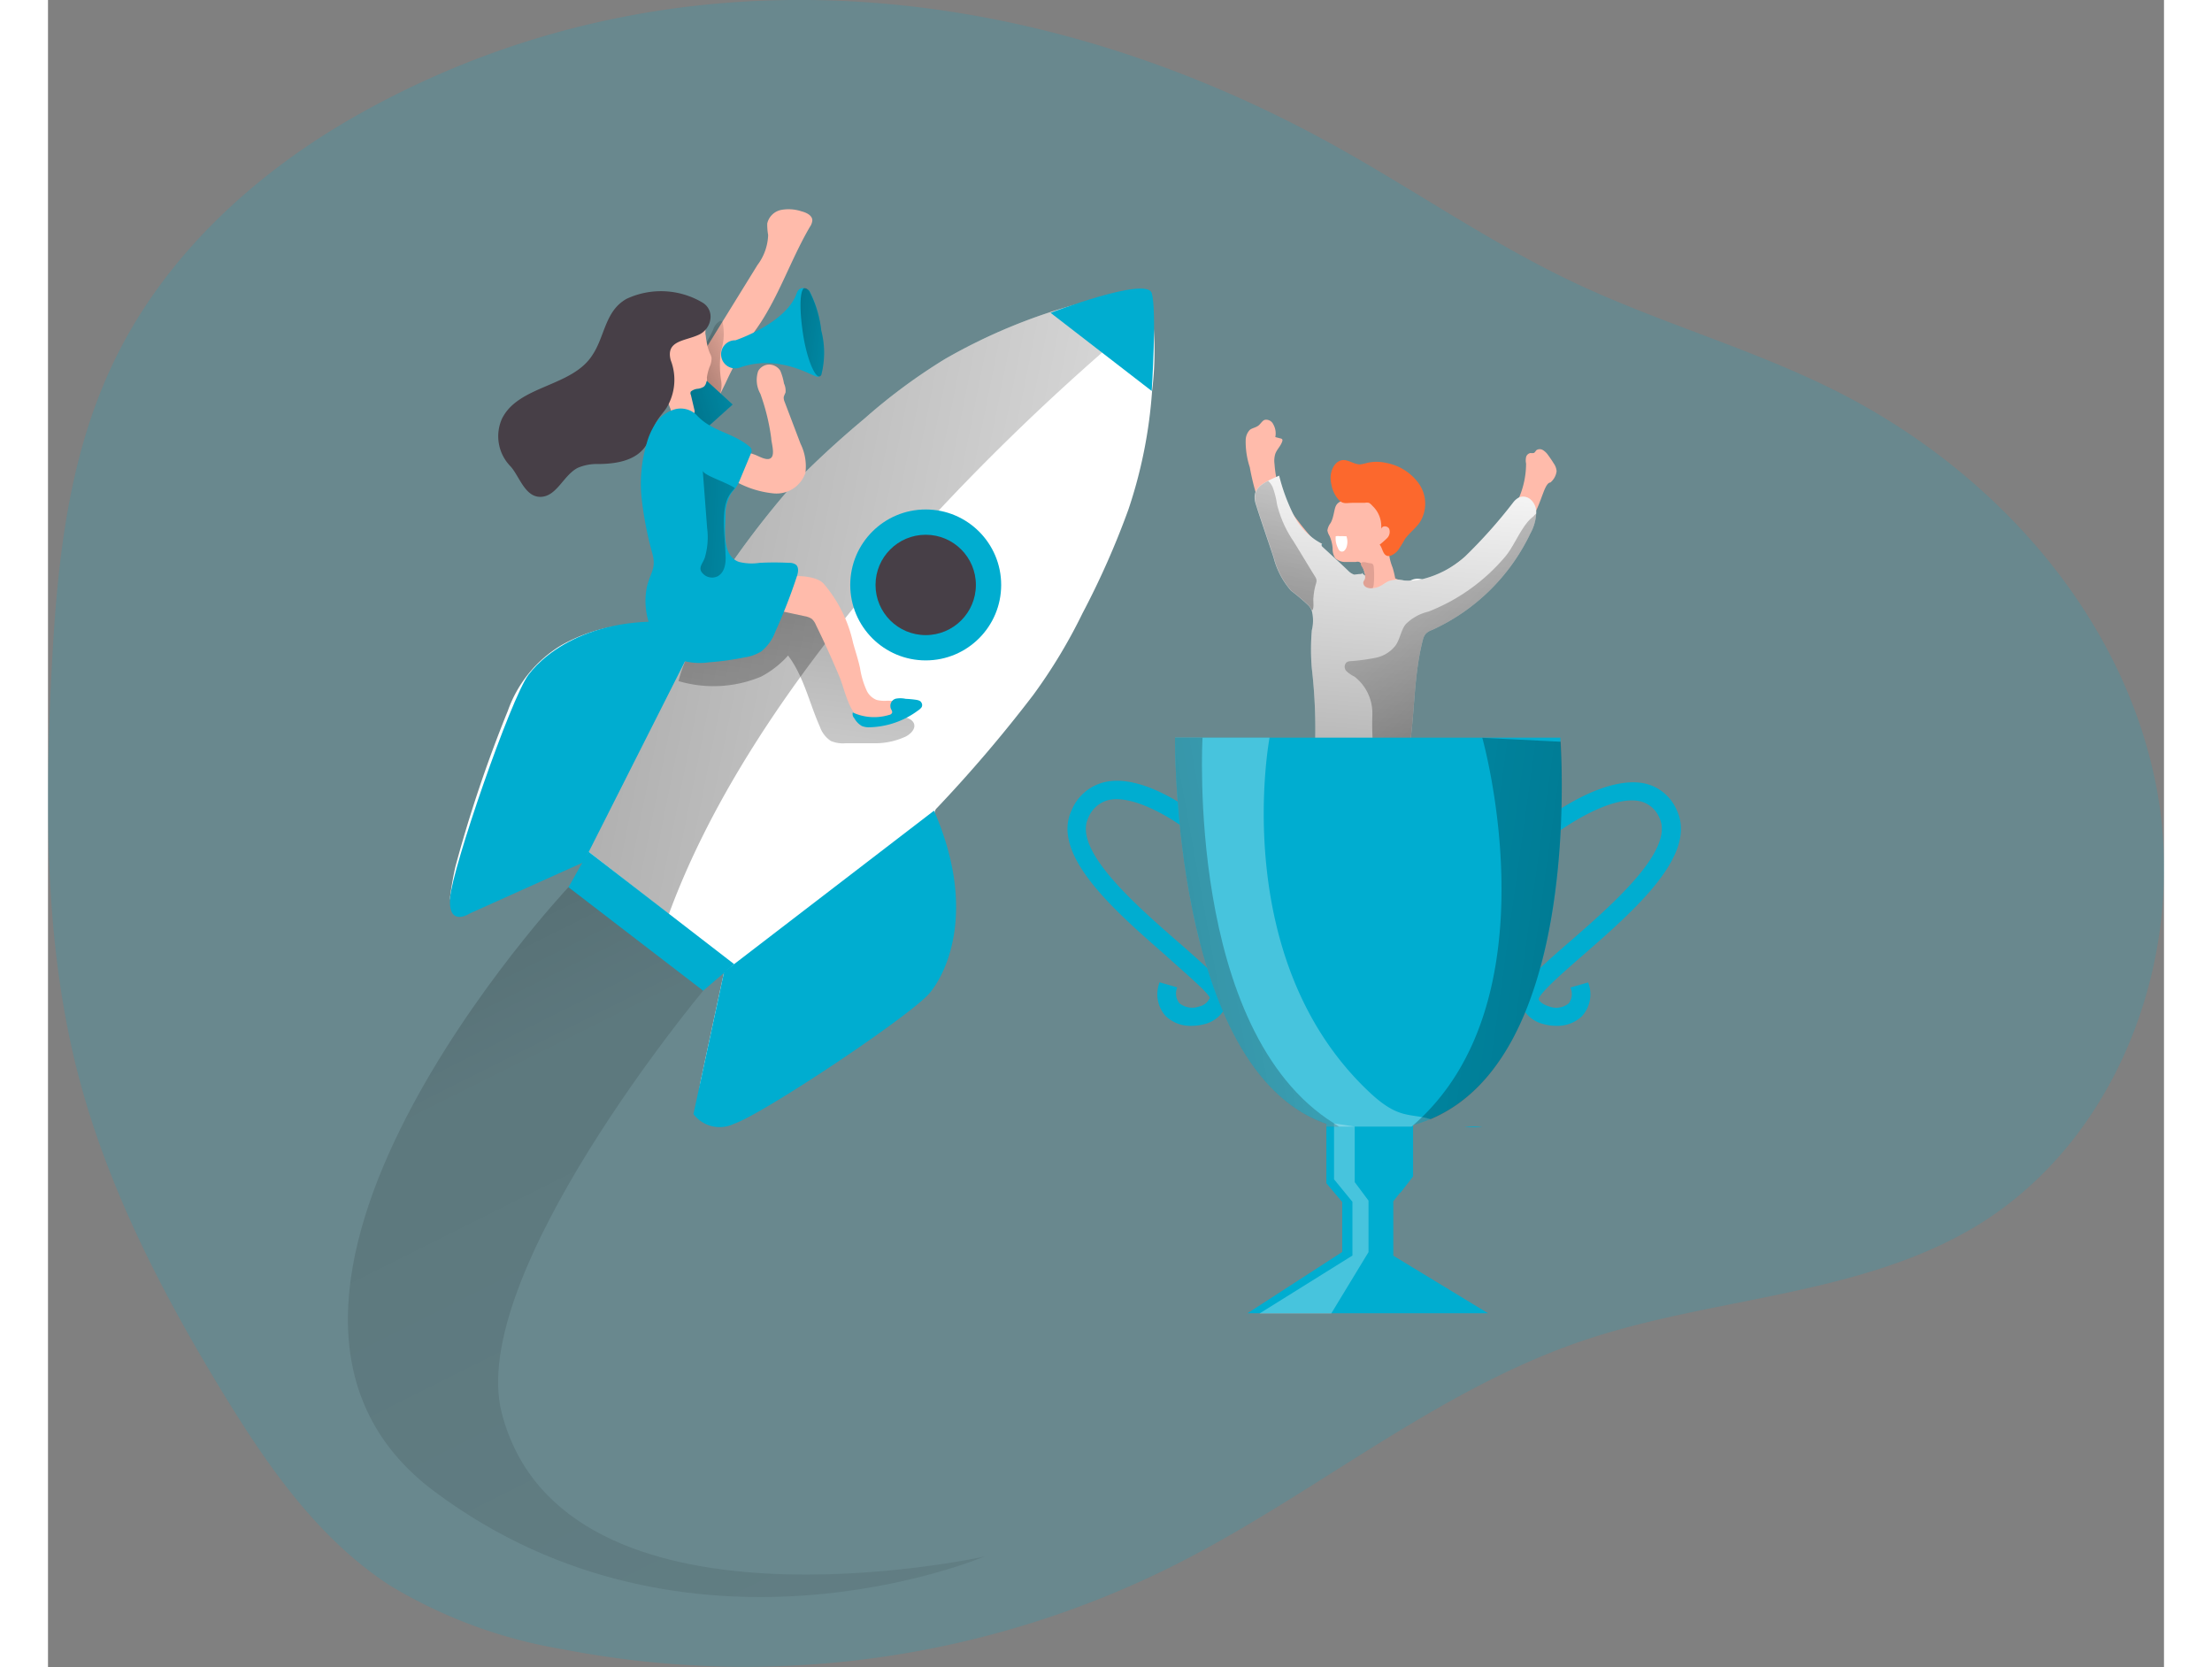 <svg id="Layer_1" data-name="Layer 1" xmlns="http://www.w3.org/2000/svg" xmlns:xlink="http://www.w3.org/1999/xlink" viewBox="0 0 165.72 130.57" width="406" height="306" class="illustration styles_illustrationTablet__1DWOa"><rect x="0" y="0" width="165.72" height="130.57" fill="#808080" stroke="none"/><defs><linearGradient id="linear-gradient" x1="112.39" y1="84.59" x2="115.37" y2="48.83" gradientUnits="userSpaceOnUse"><stop offset="0.01"></stop><stop offset="0.08" stop-opacity="0.69"></stop><stop offset="0.21" stop-opacity="0.32"></stop><stop offset="1" stop-opacity="0"></stop></linearGradient><linearGradient id="linear-gradient-2" x1="102.11" y1="70.71" x2="112.72" y2="37.22" xlink:href="#linear-gradient"></linearGradient><linearGradient id="linear-gradient-3" x1="-58.18" y1="334.05" x2="-85.23" y2="311.44" gradientTransform="translate(215.85 -254.06) rotate(5.04)" xlink:href="#linear-gradient"></linearGradient><linearGradient id="linear-gradient-4" x1="30.19" y1="52.82" x2="124.07" y2="71.49" gradientUnits="userSpaceOnUse"><stop offset="0.01"></stop><stop offset="0.13" stop-opacity="0.69"></stop><stop offset="0.25" stop-opacity="0.32"></stop><stop offset="1" stop-opacity="0"></stop></linearGradient><linearGradient id="linear-gradient-5" x1="70.48" y1="49.47" x2="64.78" y2="95.84" xlink:href="#linear-gradient-4"></linearGradient><linearGradient id="linear-gradient-6" x1="25.44" y1="64.52" x2="109.06" y2="231.77" xlink:href="#linear-gradient"></linearGradient><linearGradient id="linear-gradient-7" x1="70.72" y1="93.7" x2="136.2" y2="81.86" xlink:href="#linear-gradient-4"></linearGradient><linearGradient id="linear-gradient-8" x1="152.97" y1="92.09" x2="74.08" y2="81.05" xlink:href="#linear-gradient-4"></linearGradient><linearGradient id="linear-gradient-9" x1="362.8" y1="-151.94" x2="370" y2="-154.28" gradientTransform="translate(-274.08 254.53) rotate(-9.52)" xlink:href="#linear-gradient-4"></linearGradient><linearGradient id="linear-gradient-10" x1="360.02" y1="-149.42" x2="374.22" y2="-151.35" gradientTransform="translate(-283.46 239.87) rotate(-9.52)" xlink:href="#linear-gradient-4"></linearGradient><linearGradient id="linear-gradient-11" x1="356.46" y1="-142.2" x2="375.1" y2="-138.08" gradientTransform="translate(-274.08 254.53) rotate(-9.52)" xlink:href="#linear-gradient-4"></linearGradient><linearGradient id="linear-gradient-12" x1="369.53" y1="-155.48" x2="381.05" y2="-151.93" gradientTransform="translate(-274.08 254.53) rotate(-9.52)" xlink:href="#linear-gradient-4"></linearGradient></defs><title>14</title><path d="M33.54,23.71c-7.89,4.46-14.88,10.87-18.87,19S10,59.88,9.58,68.8c-.42,10-.37,20,2.08,29.7,2.27,8.93,6.54,17.23,11.33,25.1,3.52,5.78,7.49,11.54,13.17,15.23a38.4,38.4,0,0,0,13.57,5,75,75,0,0,0,47.77-6.54c11-5.52,20.56-13.75,32.17-17.66,10.19-3.43,21.63-3.44,30.81-9,11.44-7,16.68-21.94,13.88-35.05s-12.65-24-24.59-30.12C143,42,135.68,40,128.86,36.77s-13.05-7.65-19.7-11.24C85.4,12.68,57.48,10.17,33.54,23.71Z" transform="translate(-9.38 -14.66)" fill="#00add0" opacity="0.18" style="isolation: isolate;"></path><path d="M115,60l1.33.56a2,2,0,0,1,1.17.87,2,2,0,0,1-.07,1.37c-.18.59-.39,1.18-.62,1.76-.3.77-.65,1.53-.88,2.32a16.81,16.81,0,0,0-.24,6.09c0,.66-.84,1-1.49,1.09a7.22,7.22,0,0,1-3.69-.19.79.79,0,0,1-.3-.16.68.68,0,0,1-.14-.49C110,72.13,110,71,109.85,70a8.85,8.85,0,0,0-.33-1.61,15.38,15.38,0,0,1-.26-1.56c-.09-.42-.22-.83-.29-1.25a2.37,2.37,0,0,1,.09-1.27c.18-.44.43-.85.65-1.27a12.57,12.57,0,0,0,.62-1.41,3.89,3.89,0,0,1,.43-1,2.53,2.53,0,0,1,1.95-.9A5.37,5.37,0,0,1,115,60Z" transform="translate(-9.38 -14.66)" fill="#ffbbab"></path><path d="M106.81,54.83a6.18,6.18,0,0,1-.91-1.57,8.67,8.67,0,0,1-.46-2.24,1.88,1.88,0,0,1,.06-.82c.13-.36.45-.63.55-1a.17.17,0,0,0,0-.12S106,49,105.92,49l-.42-.11a1.43,1.43,0,0,0-.16-1,.62.62,0,0,0-.58-.36c-.26,0-.39.33-.61.48s-.46.17-.65.32a1.2,1.2,0,0,0-.32.8,6.38,6.38,0,0,0,.32,2.12,19.34,19.34,0,0,0,.58,2.36,19.16,19.16,0,0,0,3.62,6.51c.62.73,3,3.61,3.94,2.87,1.33-1,.46-2.65-.46-3.44A26.38,26.38,0,0,1,106.81,54.83Z" transform="translate(-9.38 -14.66)" fill="#ffbbab"></path><path d="M112.4,59.52c-.45.69-.89,1.4-1.3,2.12a1,1,0,0,0-.18.75.74.74,0,0,0,.38.38,2.27,2.27,0,0,0,2.18-.18A7.49,7.49,0,0,0,115.13,61a3.38,3.38,0,0,1,.92-.85,1.17,1.17,0,0,1,1.2,0,.73.73,0,0,1,.17,1.08c0-.32-.39-.52-.7-.44a1.44,1.44,0,0,0-.71.63,10.59,10.59,0,0,0-.66,1.07,3.11,3.11,0,0,0-.35.87,2.84,2.84,0,0,0,.75,2.08,2.68,2.68,0,0,1,.44.74,2.59,2.59,0,0,1-.1,1.29,17.5,17.5,0,0,0-.27,5.36,1.12,1.12,0,0,1-.21,1,1,1,0,0,1-.68.21c-1.15,0-2.29-.26-3.45-.23a19.17,19.17,0,0,1-2.14.11.31.31,0,0,1-.33-.41,22.3,22.3,0,0,0,.15-6,13.78,13.78,0,0,1-.44-2.77,1.36,1.36,0,0,1,.11-.6,2.15,2.15,0,0,1,.35-.5,7.92,7.92,0,0,0,1.58-3.11" transform="translate(-9.38 -14.66)" fill="#fff"></path><path d="M115.31,68.77a1.08,1.08,0,0,1-.39.88,1.83,1.83,0,0,0-.24.13c-.15.14-.13.38-.16.58a3.06,3.06,0,0,1-.58,1,.89.89,0,0,0,0,1.09c.18.18.48.21.63.42s0,.89.31,1.1a.46.46,0,0,0,.57-.18,1.31,1.31,0,0,0,.17-.62q.35-3.37.64-6.77a.73.73,0,0,0-.19-.67c-.15-.21-.35-.61-.57-.72-.25.37-.06,1.17-.06,1.6C115.4,67.34,115.37,68.06,115.31,68.77Z" transform="translate(-9.38 -14.66)" fill="#020202" opacity="0.1"></path><path d="M109.83,55.62a1.26,1.26,0,0,0-.25.58,1.14,1.14,0,0,0,.16.42,2.83,2.83,0,0,1,.25,1,1.36,1.36,0,0,0,.19.74,1.14,1.14,0,0,0,.88.31h.74a.5.5,0,0,1,.27,0,.44.44,0,0,1,.19.19,5.3,5.3,0,0,1,.41,1.7.62.62,0,0,0,.13.27A.52.52,0,0,0,113,61a2.21,2.21,0,0,0,1.62,0,.62.62,0,0,0,.33-.24.68.68,0,0,0,0-.45,8.15,8.15,0,0,0-.26-1.19,4.32,4.32,0,0,1-.32-1.61c0-.49.27-.94.35-1.42a2.39,2.39,0,0,0-1.41-2.46,2.84,2.84,0,0,0-2.46.18c-.27.14-.49.21-.62.5S110.07,55.21,109.83,55.62Z" transform="translate(-9.38 -14.66)" fill="#ffbbab"></path><path d="M109.9,52.64a2.6,2.6,0,0,1-.07-.56c0-.64.37-1.37,1-1.39.45,0,.85.34,1.31.34a3.73,3.73,0,0,0,.56-.12,3.27,3.27,0,0,1,1.46,0,4.05,4.05,0,0,1,2.58,1.62,2.74,2.74,0,0,1,.1,3c-.33.5-.84.86-1.19,1.35a10.13,10.13,0,0,1-.55.89c-.18.21-.6.55-.9.4s-.32-.64-.53-.85a7.31,7.31,0,0,0,.59-.52.7.7,0,0,0,.16-.72c-.12-.24-.53-.29-.63,0a2.2,2.2,0,0,0-.7-1.82.9.9,0,0,0-.26-.22.91.91,0,0,0-.33,0c-.31,0-.61,0-.92,0-.53,0-.79.15-1.17-.3A2.42,2.42,0,0,1,109.9,52.64Z" transform="translate(-9.38 -14.66)" fill="#fc682d"></path><path d="M112.9,58.77a.32.32,0,0,1,.23.07.38.38,0,0,1,.08.24,7.39,7.39,0,0,1,0,1.33,1.07,1.07,0,0,1-.09.34.35.35,0,0,1-.29.18c-.13,0-.24-.11-.38-.14a.5.5,0,0,0-.42.1,1.87,1.87,0,0,0-.3.33A6.56,6.56,0,0,1,111,62a6.22,6.22,0,0,1,.8-1.71.81.81,0,0,1,.36-.35c.12,0,.27,0,.35-.13s0-.38-.09-.55-.32-.41-.18-.53S112.78,58.76,112.9,58.77Z" transform="translate(-9.38 -14.66)" fill="#e0a194"></path><path d="M122.54,56.41a11.24,11.24,0,0,0,1.1-1.19,6.84,6.84,0,0,0,1.5-4.25,1.25,1.25,0,0,1,0-.51.43.43,0,0,1,.35-.32.81.81,0,0,0,.22,0c.11,0,.16-.15.25-.23a.47.47,0,0,1,.5,0,1.38,1.38,0,0,1,.39.37c.16.22.32.45.46.68a1.19,1.19,0,0,1,.22.6,1.36,1.36,0,0,1-.49.89c-.31,0-.55.83-.63,1-.16.45-.34.9-.54,1.33a19,19,0,0,1-5.16,6.72c-.74.61-3.54,3-4.38,2.15-1.15-1.22,0-2.69,1-3.32A26,26,0,0,0,122.54,56.41Z" transform="translate(-9.38 -14.66)" fill="#ffbbab"></path><path d="M110.45,56.66a3.37,3.37,0,0,1,.55,0,.08.08,0,0,1,.07,0,.05.05,0,0,1,0,0,1.3,1.3,0,0,1,0,.87.67.67,0,0,1-.19.28.29.29,0,0,1-.32,0,.51.51,0,0,1-.16-.24,1.7,1.7,0,0,1-.17-.91.06.06,0,0,1,0,0l0,0a.78.78,0,0,1,.34,0" transform="translate(-9.38 -14.66)" fill="#fff"></path><path d="M109.27,57.34l-.09,0A.06.06,0,0,1,109.27,57.34Z" transform="translate(-9.38 -14.66)" fill="#00add0"></path><path d="M125.93,54.89a3.6,3.6,0,0,1-.45,1.54A15.76,15.76,0,0,1,117.77,64a1.23,1.23,0,0,0-.51.32,1.26,1.26,0,0,0-.21.47c-.77,3-.6,6.06-1.15,9.06a1.18,1.18,0,0,1-.31.72,1.23,1.23,0,0,1-.91.21l-.65,0a44.76,44.76,0,0,1-4.61-.49,1.07,1.07,0,0,1-.71-.32,1.09,1.09,0,0,1-.1-.78,41,41,0,0,0-.25-6.17,17.68,17.68,0,0,1,0-3,3.12,3.12,0,0,0,0-1.52,1.42,1.42,0,0,0-.24-.4,15.5,15.5,0,0,0-1.38-1.17,6.28,6.28,0,0,1-1.38-2.63c-.46-1.38-.94-2.75-1.38-4.13-.33-1,.19-1.47.94-1.85.27-.14.57-.27.88-.41A15,15,0,0,0,106.94,55a5.1,5.1,0,0,0,2.24,2.26.06.06,0,0,0-.06.06.23.23,0,0,0,.1.19c.67.62,1.35,1.23,2,1.86a1.16,1.16,0,0,0,.45.29c.2,0,.89-.18.86.19a.13.13,0,0,1,0,.06c0,.13-.12.23-.14.36a.4.4,0,0,0,.23.38.81.81,0,0,0,.46.08,1.72,1.72,0,0,0,.51-.11c.27-.11.49-.3.75-.43a2.09,2.09,0,0,1,1.24-.07,5,5,0,0,0,1.34-.08,7.76,7.76,0,0,0,3.43-1.79,39.06,39.06,0,0,0,3.78-4.24,1.38,1.38,0,0,1,.49-.41.9.9,0,0,1,.94.24A1.34,1.34,0,0,1,125.93,54.89Z" transform="translate(-9.38 -14.66)" fill="#fff"></path><path d="M125.93,54.89a3.6,3.6,0,0,1-.45,1.54A15.76,15.76,0,0,1,117.77,64a1.23,1.23,0,0,0-.51.32,1.26,1.26,0,0,0-.21.47c-.77,3-.6,6.06-1.15,9.06a1.18,1.18,0,0,1-.31.72,1.23,1.23,0,0,1-.91.21l-.65,0a44.76,44.76,0,0,1-4.61-.49,1.07,1.07,0,0,1-.71-.32,1.09,1.09,0,0,1-.1-.78,41,41,0,0,0-.25-6.17,17.68,17.68,0,0,1,0-3,3.12,3.12,0,0,0,0-1.52,1.42,1.42,0,0,0-.24-.4,15.5,15.5,0,0,0-1.38-1.17,6.28,6.28,0,0,1-1.38-2.63c-.46-1.38-.94-2.75-1.38-4.13-.33-1,.19-1.47.94-1.85.27-.14.57-.27.88-.41A15,15,0,0,0,106.94,55a5.1,5.1,0,0,0,2.24,2.26.06.06,0,0,0-.06.06.23.23,0,0,0,.1.19c.67.62,1.35,1.23,2,1.86a1.16,1.16,0,0,0,.45.29c.2,0,.89-.18.86.19a.13.13,0,0,1,0,.06c0,.13-.12.23-.14.36a.4.4,0,0,0,.23.38.81.81,0,0,0,.46.08,1.72,1.72,0,0,0,.51-.11c.27-.11.49-.3.75-.43a2.09,2.09,0,0,1,1.24-.07,5,5,0,0,0,1.34-.08,7.76,7.76,0,0,0,3.43-1.79,39.06,39.06,0,0,0,3.78-4.24,1.38,1.38,0,0,1,.49-.41.9.9,0,0,1,.94.24A1.34,1.34,0,0,1,125.93,54.89Z" transform="translate(-9.38 -14.66)" fill="url(#linear-gradient)"></path><path d="M108.38,62.46c-.08-.12-.15-.25-.24-.36a15.5,15.5,0,0,0-1.38-1.17,6.28,6.28,0,0,1-1.38-2.63c-.46-1.38-.94-2.75-1.38-4.13-.33-1,.19-1.47.94-1.85a1.53,1.53,0,0,1,.36.51,6.45,6.45,0,0,1,.33,1.31A8.83,8.83,0,0,0,106.89,57c.59.94,1.15,1.9,1.74,2.84a.65.65,0,0,1,.08.17.55.55,0,0,1,0,.28,4.89,4.89,0,0,0-.22,1.14C108.44,61.67,108.57,62.33,108.38,62.46Z" transform="translate(-9.38 -14.66)" fill="url(#linear-gradient-2)"></path><path d="M125.93,54.89a3.6,3.6,0,0,1-.45,1.54A15.76,15.76,0,0,1,117.77,64a1.23,1.23,0,0,0-.51.32,1.26,1.26,0,0,0-.21.47c-.77,3-.6,6.06-1.15,9.06a1.18,1.18,0,0,1-.31.72,1.23,1.23,0,0,1-.91.21l-.65,0h0a1,1,0,0,1-.52-.19.86.86,0,0,1-.26-.52,22.86,22.86,0,0,1-.15-3.42,3.63,3.63,0,0,0-1.4-3,2.51,2.51,0,0,1-.63-.43.49.49,0,0,1,0-.68.6.6,0,0,1,.32-.1,15.6,15.6,0,0,0,1.94-.26,2.6,2.6,0,0,0,1.61-1c.33-.5.4-1.14.76-1.62a3.69,3.69,0,0,1,1.79-1,15,15,0,0,0,6.06-4.36c.72-.87,1.27-2.44,2.16-3.09A1.08,1.08,0,0,1,125.93,54.89Z" transform="translate(-9.38 -14.66)" fill="url(#linear-gradient-3)"></path><g id="lYf0vm"><path d="M75.45,93.56a87.51,87.51,0,0,1-13.1,7.82l-.65.08-.18,0A1.21,1.21,0,0,1,60.39,100a9.36,9.36,0,0,1,.19-1.08q.87-4.08,1.75-8.15a.46.46,0,0,0-.2-.54L51.66,82.1a.42.42,0,0,0-.51-.06c-.62.32-1.26.61-1.9.9C47,84,44.83,85,42.61,86A1.16,1.16,0,0,1,41,85.37l-.13-.3s0-.11,0-.16a23.88,23.88,0,0,1,.42-2.39A104.76,104.76,0,0,1,45.4,70.31a9.75,9.75,0,0,1,4.19-5.12,12.81,12.81,0,0,1,4.8-1.57,34.71,34.71,0,0,1,3.94-.34c.41,0,.83,0,1.25,0a.66.66,0,0,0,.44-.26c1-1.46,1.94-3,3-4.4a71.83,71.83,0,0,1,4.76-6.07,75.09,75.09,0,0,1,5.56-5.12,44.77,44.77,0,0,1,6.3-4.66,44,44,0,0,1,10.68-4.39c.72-.22,1.45-.41,2.18-.61L94,37.61l.27,0a1.85,1.85,0,0,1,1.54,1.26.59.59,0,0,1,0,.13,7.93,7.93,0,0,1,.14,1,25.78,25.78,0,0,1-.1,5.27A37.12,37.12,0,0,1,94,54.55a64.93,64.93,0,0,1-3.6,8.14,41.68,41.68,0,0,1-3.86,6.4A108.54,108.54,0,0,1,79,77.94a.56.56,0,0,0-.15.61c.18.78.35,1.56.49,2.34a18.14,18.14,0,0,1,.4,4.93A9.82,9.82,0,0,1,75.45,93.56Z" transform="translate(-9.38 -14.66)" fill="#fff"></path></g><path d="M58,86.26,51.7,81.35S54.41,73,58.33,63.28c.41,0,.83,0,1.25,0a.66.66,0,0,0,.44-.26c1-1.46,1.94-3,3-4.4a71.83,71.83,0,0,1,4.76-6.07,75.09,75.09,0,0,1,5.56-5.12,44.77,44.77,0,0,1,6.3-4.66,44,44,0,0,1,10.68-4.39c.72-.22,1.45-.41,2.18-.61L94,37.61l.27,0a1.85,1.85,0,0,1,1.54,1.26.59.59,0,0,1,0,.13C92.24,41.9,66.45,63.21,58,86.26Z" transform="translate(-9.38 -14.66)" fill="url(#linear-gradient-4)"></path><path d="M65.23,67.65A7.52,7.52,0,0,0,67.34,66c1.23,1.63,1.66,3.71,2.49,5.57a2.2,2.2,0,0,0,.86,1.12,2.43,2.43,0,0,0,1.14.18c.77,0,1.54,0,2.31,0a5.69,5.69,0,0,0,2.38-.51c.41-.2.81-.6.69-1s-.7-.58-1.17-.58a5.75,5.75,0,0,1-1.76-.16A3.08,3.08,0,0,1,72.67,69a12.9,12.9,0,0,1-.78-2.1,24.27,24.27,0,0,0-1.52-3.56A6.68,6.68,0,0,0,69,61.43a2.87,2.87,0,0,0-2.14-.8c-1.42.15-2.34,1.59-3.66,2.13a10.16,10.16,0,0,0-1.83.64,3.71,3.71,0,0,0-.94,1A10.8,10.8,0,0,0,58.76,68,9.65,9.65,0,0,0,65.23,67.65Z" transform="translate(-9.38 -14.66)" fill="url(#linear-gradient-5)"></path><path d="M67.36,59.79s2-.18,2.74.55A10.59,10.59,0,0,1,72.43,65c.18.66.4,1.3.55,2a6.61,6.61,0,0,0,.54,1.79,1.44,1.44,0,0,0,.77.69,2.68,2.68,0,0,0,.8.06,6.33,6.33,0,0,1,1,.07.39.39,0,0,1,.18.06.36.36,0,0,1,.07.17,1,1,0,0,1-.39.91,4.18,4.18,0,0,1-2.72.31c-1.1-.37-1.45-2.41-1.85-3.36-.58-1.39-1.2-2.75-1.86-4.1a1.27,1.27,0,0,0-.32-.47,1.37,1.37,0,0,0-.55-.21l-2.41-.52C66.47,61.53,67.11,60.65,67.36,59.79Z" transform="translate(-9.38 -14.66)" fill="#ffbbab"></path><circle cx="68.74" cy="45.81" r="5.91" fill="#00add0"></circle><circle cx="68.74" cy="45.81" r="3.93" fill="#473f47"></circle><path d="M60.69,63.63,51.32,82.19l-8.89,4s-1.73,1.15-1.56-1.21S45.63,69.36,47,67.52,52.54,62.32,60.69,63.63Z" transform="translate(-9.38 -14.66)" fill="#00add0"></path><path d="M78.77,78.15,62.33,90.77l-2.4,11.14a2.57,2.57,0,0,0,3.18.76c2.25-.75,13.88-8.5,15.33-10.25S82.07,85.71,78.77,78.15Z" transform="translate(-9.38 -14.66)" fill="#00add0"></path><path d="M87.9,39.16l7.92,6.12s.41-6.34,0-7.67S87.9,39.16,87.9,39.16Z" transform="translate(-9.38 -14.66)" fill="#00add0"></path><polygon points="42.33 66.7 40.76 69.49 51.31 77.59 53.74 75.51 42.33 66.7" fill="#00add0"></polygon><path d="M50.14,84.14s-30.46,32.44-10.48,47.34,43.07,5.08,43.07,5.08-33,7.29-37.81-11.22c-2.81-10.83,15.77-33.09,15.77-33.09Z" transform="translate(-9.38 -14.66)" opacity="0.36" fill="url(#linear-gradient-6)"></path><path d="M114.74,113l7.42,4.51H103.32l7.42-4.8v-3.91l-1.24-1.47v-4.66c-12.14-4.2-11.85-30.24-11.85-30.24h30.18s0,.1,0,.31c.18,2.86,1.19,24.78-10.18,29.56a10.21,10.21,0,0,1-1.38.48v4l-1,1.29-.53.67Z" transform="translate(-9.38 -14.66)" fill="#00add0"></path><path d="M98.93,95a2.79,2.79,0,0,1-2-.75,2.55,2.55,0,0,1-.49-2.66l1.38.4A1.21,1.21,0,0,0,98,93.24a1.61,1.61,0,0,0,1.52.25,1.17,1.17,0,0,0,.85-.68c-.12-.42-2-2-3.46-3.33-4-3.5-9-7.85-7.37-11.35a3.73,3.73,0,0,1,2.6-2.22c3.2-.74,7.44,2.7,7.62,2.85l-.91,1.11c-1.07-.88-4.31-3-6.39-2.56a2.33,2.33,0,0,0-1.62,1.43c-1.18,2.52,3.75,6.81,7,9.65,2.9,2.53,4.17,3.69,3.92,4.76a2.52,2.52,0,0,1-1.86,1.73A4,4,0,0,1,98.93,95Z" transform="translate(-9.38 -14.66)" fill="#00add0"></path><path d="M127.49,95a3.45,3.45,0,0,1-.95-.13,2.52,2.52,0,0,1-1.87-1.73c-.25-1.07,1-2.23,3.92-4.76,3.26-2.84,8.19-7.13,7-9.65a2.19,2.19,0,0,0-1.52-1.32c-2.27-.5-6,2-7.21,3L126,79.29c.21-.16,5-4,8.44-3.27a3.57,3.57,0,0,1,2.51,2.11c1.64,3.5-3.36,7.85-7.37,11.35-1.49,1.3-3.34,2.91-3.46,3.43.08.25.49.48.85.58a1.56,1.56,0,0,0,1.51-.25,1.21,1.21,0,0,0,.13-1.24l1.39-.4a2.54,2.54,0,0,1-.5,2.66A2.78,2.78,0,0,1,127.49,95Z" transform="translate(-9.38 -14.66)" fill="#00add0"></path><path d="M117.67,102.31a10.21,10.21,0,0,1-1.38.48v.1H109.5v-.22c-12.14-4.2-11.85-30.24-11.85-30.24h7.4s-3.28,17.25,7.75,27.7C115.15,102.37,116,101.81,117.67,102.31Z" transform="translate(-9.38 -14.66)" fill="#fff" opacity="0.28"></path><path d="M121.71,102.88a4.76,4.76,0,0,1-1.38,0Z" transform="translate(-9.38 -14.66)" fill="#00add0"></path><polygon points="102.34 88.23 102.34 92.58 103.42 94.03 103.42 98.06 100.5 102.87 94.88 102.87 102.16 98.33 102.16 94.12 100.72 92.36 100.72 87.98 102.34 88.23" fill="#fff" opacity="0.28"></polygon><path d="M109.5,102.9v-.22c-12.14-4.2-11.85-30.24-11.85-30.24H99.8s-1.32,22.93,10.3,30.2l.4.26Z" transform="translate(-9.38 -14.66)" fill="url(#linear-gradient-7)"></path><path d="M116.29,102.79v4l-1,1.29C113.17,107.35,112.84,105.79,116.29,102.79Z" transform="translate(-9.38 -14.66)" fill="#00add0"></path><path d="M117.67,102.31a10.21,10.21,0,0,1-1.38.48c11.24-9.75,5.42-30.35,5.42-30.35l6.14.31C128,75.61,129,97.53,117.67,102.31Z" transform="translate(-9.38 -14.66)" fill="url(#linear-gradient-8)"></path><path d="M61.76,46.06l.7-1.43a28.4,28.4,0,0,1,2.29-4.06c1.81-2.49,2.75-5.5,4.31-8.16a1,1,0,0,0,.18-.49c0-.39-.46-.61-.85-.71a3.19,3.19,0,0,0-1.59-.11,1.4,1.4,0,0,0-1.09,1.06,4.65,4.65,0,0,0,.07.91,4.13,4.13,0,0,1-.84,2.35L61,41.8a5.11,5.11,0,0,0-1,2.45A1.91,1.91,0,0,0,61.76,46.06Z" transform="translate(-9.38 -14.66)" fill="#ffbbab"></path><path d="M61.76,46.06a2.25,2.25,0,0,0,.33-1.65,7.52,7.52,0,0,1,0-2.27,4.29,4.29,0,0,0,.12-2.24s0-.07-.06-.09a.15.15,0,0,0-.16,0,1.16,1.16,0,0,0-.51.65c-.42,1-1.7,2.69-1.52,3.78A1.91,1.91,0,0,0,61.76,46.06Z" transform="translate(-9.38 -14.66)" fill="url(#linear-gradient-9)"></path><polygon points="49.11 32.05 51.17 29.44 53.62 31.68 51.31 33.76 49.11 32.05" fill="#00add0"></polygon><polygon points="49.11 32.05 51.17 29.44 53.62 31.68 51.31 33.76 49.11 32.05" fill="url(#linear-gradient-10)"></polygon><path d="M63.76,49.93l.95.33c.33.11,1,.55,1.31.25s0-1.21,0-1.54a16.6,16.6,0,0,0-.85-3.47A2.2,2.2,0,0,1,65,43.72a1,1,0,0,1,.86-.51,1.06,1.06,0,0,1,.87.48,4.44,4.44,0,0,1,.29,1,1.33,1.33,0,0,1,.12.72,2.44,2.44,0,0,0-.14.34.83.83,0,0,0,.07.38l1.25,3.29a4,4,0,0,1,.38,2.27A2.39,2.39,0,0,1,66.2,53.3a7.63,7.63,0,0,1-3.35-1.16c-.11-.06-.24-.17-.2-.29a.3.3,0,0,1,.13-.12,2.24,2.24,0,0,0,.79-.77A1.18,1.18,0,0,0,63.76,49.93Z" transform="translate(-9.38 -14.66)" fill="#ffbbab"></path><path d="M60.94,44.58a.66.66,0,0,1-.19.36,1.14,1.14,0,0,1-.51.17,1,1,0,0,0-.51.21.28.28,0,0,0,0,.27L60,46.74A.39.39,0,0,1,60,47a.44.44,0,0,1-.25.21c-.4.19-.91.36-1.26.09a1.14,1.14,0,0,1-.35-.6,13.1,13.1,0,0,1-.92-4,2.89,2.89,0,0,1,.8-2.27,2.78,2.78,0,0,1,2-.61,1,1,0,0,1,.8.47c.11.2,0,.41.07.63a6.1,6.1,0,0,0,.17.95,3.81,3.81,0,0,0,.15.44,1.24,1.24,0,0,1,.14.38,1.63,1.63,0,0,1-.16.71,4,4,0,0,0-.21.84C61,44.38,61,44.48,60.94,44.58Z" transform="translate(-9.38 -14.66)" fill="#ffbbab"></path><path d="M61.25,39.69a1.57,1.57,0,0,1-.89,1.18c-1.08.51-2.62.44-2.21,2a4.24,4.24,0,0,1-.34,3.75c-.25.37-.56.69-.78,1.08-.36.6-.47,1.33-.86,1.91C55.39,50.76,53.81,51,52.43,51a3.8,3.8,0,0,0-1.54.29c-1.13.56-1.64,2.22-2.89,2.28S46.32,52,45.62,51.2a3.37,3.37,0,0,1-.69-3.74c1.29-2.64,5.5-2.48,7.09-5C53,41,53,39,54.7,38.06a6.37,6.37,0,0,1,5.91.28A1.28,1.28,0,0,1,61.25,39.69Z" transform="translate(-9.38 -14.66)" fill="#473f47"></path><path d="M63.1,58.45a1.23,1.23,0,0,0,.41.22,4.09,4.09,0,0,0,1.6.07,22.26,22.26,0,0,1,2.31,0,.9.9,0,0,1,.53.14c.26.22.18.63.07.95a42.62,42.62,0,0,1-1.67,4.28,3.58,3.58,0,0,1-1.1,1.56,3.34,3.34,0,0,1-1.3.47,22.08,22.08,0,0,1-2.81.39,5,5,0,0,1-2.71-.36,4.24,4.24,0,0,1-1.88-2.44,5.53,5.53,0,0,1-.27-3.09c.25-1.1.75-1.42.44-2.6a27.34,27.34,0,0,1-.86-4.47,11,11,0,0,1,.38-4.08A5.43,5.43,0,0,1,57,47.77a2.71,2.71,0,0,1,1.49-1.06,1.77,1.77,0,0,1,1.7.47c1.17,1.27,2.77,1.34,4.1,2.43a.43.43,0,0,1,.17.21.39.39,0,0,1,0,.28l-.87,2.09a3.23,3.23,0,0,1-.33.64c-.12.17-.27.31-.38.48A3.17,3.17,0,0,0,62.44,55C62.43,56,62.19,57.74,63.1,58.45Z" transform="translate(-9.38 -14.66)" fill="#00add0"></path><path d="M61.83,59.79a1,1,0,0,1-1-.07c-.7-.52-.16-.88,0-1.42A5.65,5.65,0,0,0,61,56c-.11-1.49-.23-3-.34-4.48.06.37,1.82.89,2.51,1.36-.12.17-.27.31-.38.48-.78,1.14-.37,3.42-.35,4.71C62.49,58.69,62.41,59.47,61.83,59.79Z" transform="translate(-9.38 -14.66)" fill="url(#linear-gradient-11)"></path><path d="M69.94,40.55a6.89,6.89,0,0,1,0,3.48.5.5,0,0,1-.19.12.26.26,0,0,1-.17,0c-.45-.09-3-1.76-6-.71a1.1,1.1,0,1,1-.36-2.13S67.15,40,68,37.67c.11-.35.33-.48.58-.44a1,1,0,0,1,.43.2h0A8.8,8.8,0,0,1,69.94,40.55Z" transform="translate(-9.38 -14.66)" fill="#00add0"></path><path d="M69.94,40.55a6.89,6.89,0,0,1,0,3.48.22.22,0,0,1-.15.12h0c-.4,0-1-1.5-1.28-3.35s-.26-3.3.07-3.57l.08,0c.11,0,.22.07.35.24h0A8.8,8.8,0,0,1,69.94,40.55Z" transform="translate(-9.38 -14.66)" fill="url(#linear-gradient-12)"></path><path d="M75.77,69.38a.58.58,0,0,0-.41.65c0,.16.19.32.12.47a.31.31,0,0,1-.23.15,4,4,0,0,1-2.84-.19.46.46,0,0,0,.12.45,1.57,1.57,0,0,0,.59.61,1.5,1.5,0,0,0,.52.1,6.63,6.63,0,0,0,3.87-1.31,1.12,1.12,0,0,0,.28-.25.34.34,0,0,0,0-.36c-.06-.15-.24-.2-.4-.23a8,8,0,0,0-.84-.08A1.94,1.94,0,0,0,75.77,69.38Z" transform="translate(-9.38 -14.66)" fill="#00add0"></path></svg>